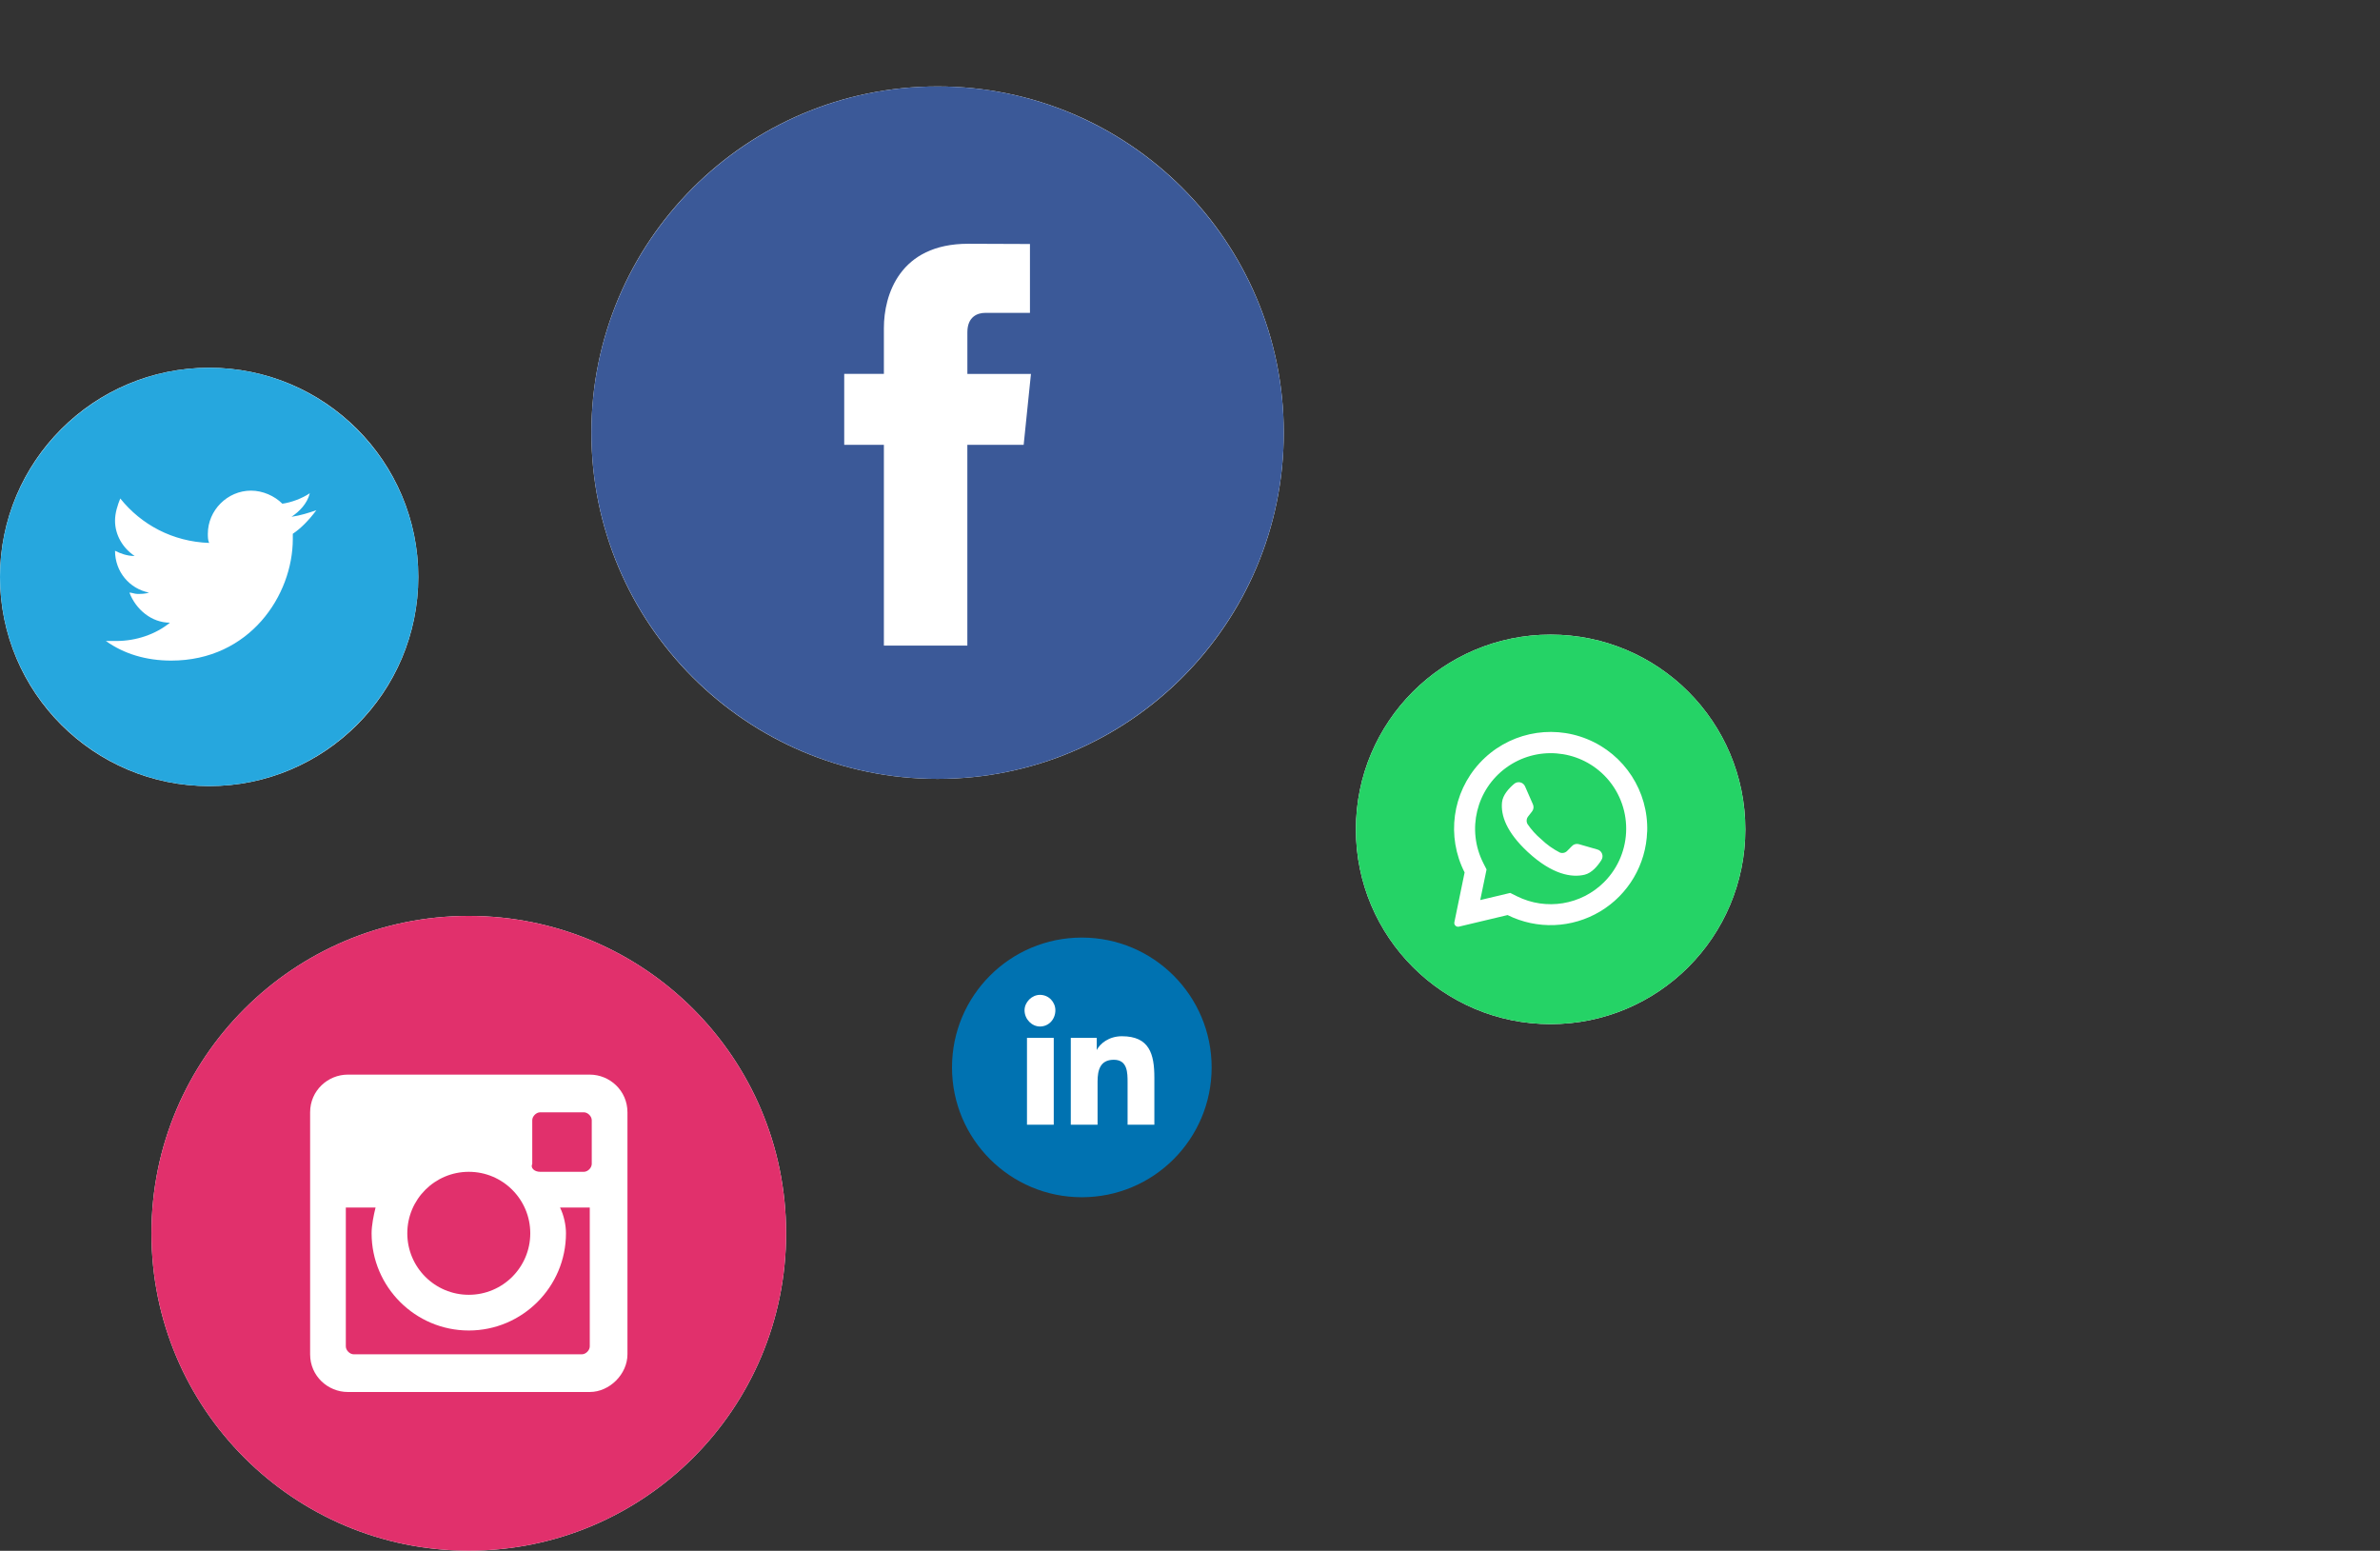 <svg width="330" height="215" viewBox="0 0 330 215" fill="none" xmlns="http://www.w3.org/2000/svg">
<rect x="0" y="0" width="330" height="215" fill="#333333" stroke="none"/>
<g clip-path="url(#clip0_19_4881)">
<path d="M58 79.983C58 96 45.016 108.983 29 108.983C12.984 108.983 0 96 0 79.983C0 63.967 12.984 50.983 29 50.983C45.016 50.983 58 63.967 58 79.983Z" fill="white"/>
<path d="M29 50.983C13.05 50.983 0 64.033 0 79.983C0 95.933 13.05 108.983 29 108.983C44.95 108.983 58 95.933 58 79.983C58 64.033 44.95 50.983 29 50.983ZM40.6 74.002C40.6 74.183 40.6 74.546 40.6 74.727C40.6 82.521 34.619 91.583 23.744 91.583C20.3 91.583 17.219 90.677 14.681 88.865C15.225 88.865 15.588 88.865 16.131 88.865C18.85 88.865 21.569 87.958 23.562 86.327C21.025 86.327 18.85 84.515 17.944 82.158C18.306 82.158 18.669 82.34 19.031 82.34C19.575 82.34 20.119 82.34 20.663 82.158C17.944 81.615 15.95 79.258 15.95 76.358C16.675 76.721 17.581 77.083 18.669 77.083C17.038 75.996 15.95 74.183 15.95 72.19C15.95 71.102 16.312 70.015 16.675 69.108C19.575 72.733 23.925 75.09 29 75.271C28.819 74.908 28.819 74.365 28.819 74.002C28.819 70.74 31.538 68.021 34.8 68.021C36.431 68.021 38.062 68.746 39.15 69.833C40.419 69.652 41.869 69.108 42.956 68.383C42.594 69.833 41.506 70.921 40.419 71.646C41.688 71.465 42.775 71.102 43.862 70.74C42.775 72.19 41.688 73.277 40.6 74.002Z" fill="#26A7DE"/>
</g>
<g clip-path="url(#clip1_19_4881)">
<path d="M178 59.983C178 86.493 156.51 107.983 130 107.983C103.49 107.983 82 86.493 82 59.983C82 33.474 103.49 11.983 130 11.983C156.51 11.983 178 33.474 178 59.983Z" fill="white"/>
<path d="M130 11.983C103.533 11.983 82 33.516 82 59.983C82 86.449 103.533 107.983 130 107.983C156.465 107.983 178 86.449 178 59.983C178 33.516 156.469 11.983 130 11.983ZM141.937 61.673H134.128V89.507H122.556C122.556 89.507 122.556 74.299 122.556 61.673H117.056V51.836H122.556V45.473C122.556 40.916 124.722 33.795 134.234 33.795L142.809 33.828V43.377C142.809 43.377 137.598 43.377 136.585 43.377C135.572 43.377 134.132 43.883 134.132 46.057V51.838H142.948L141.937 61.673Z" fill="#3B5998"/>
</g>
<g clip-path="url(#clip2_19_4881)">
<path d="M109 170.983C109 195.284 89.3 214.983 65 214.983C40.7 214.983 21 195.284 21 170.983C21 146.683 40.7 126.983 65 126.983C89.3 126.983 109 146.683 109 170.983Z" fill="white"/>
<path d="M78.475 170.983C78.475 178.408 72.425 184.458 65 184.458C57.575 184.458 51.525 178.408 51.525 170.983C51.525 169.883 51.8 168.508 52.075 167.408H47.95V186.658C47.95 187.208 48.5 187.758 49.05 187.758H80.675C81.225 187.758 81.775 187.208 81.775 186.658V167.408H77.65C78.2 168.508 78.475 169.883 78.475 170.983Z" fill="#E1306C"/>
<path d="M74.9 162.458H80.95C81.5 162.458 82.05 161.908 82.05 161.358V155.308C82.05 154.758 81.5 154.208 80.95 154.208H74.9C74.35 154.208 73.8 154.758 73.8 155.308V161.358C73.525 161.908 74.075 162.458 74.9 162.458Z" fill="#E1306C"/>
<path d="M65 179.508C69.708 179.508 73.525 175.692 73.525 170.983C73.525 166.275 69.708 162.458 65 162.458C60.292 162.458 56.475 166.275 56.475 170.983C56.475 175.692 60.292 179.508 65 179.508Z" fill="#E1306C"/>
<path d="M21 170.983C21 195.284 40.7 214.983 65 214.983C89.3 214.983 109 195.284 109 170.983C109 146.683 89.3 126.983 65 126.983C40.7 126.983 21 146.683 21 170.983ZM87 187.758C87 190.508 84.525 192.983 81.775 192.983H48.225C45.475 192.983 43 190.783 43 187.758V154.208C43 151.183 45.475 148.983 48.225 148.983H81.775C84.525 148.983 87 151.183 87 154.208V187.758Z" fill="#E1306C"/>
</g>
<g clip-path="url(#clip3_19_4881)">
<path d="M165 147.983C165 156.268 158.284 162.983 150 162.983C141.716 162.983 135 156.268 135 147.983C135 139.699 141.716 132.983 150 132.983C158.284 132.983 165 139.699 165 147.983Z" fill="white"/>
<path d="M132 147.983C132 157.925 140.059 165.983 150 165.983C159.941 165.983 168 157.925 168 147.983C168 138.042 159.941 129.983 150 129.983C140.059 129.983 132 138.042 132 147.983ZM146.109 155.925H142.396V143.887H146.109V155.925ZM144.196 142.312C143.071 142.312 142.059 141.3 142.059 140.062C142.059 138.937 143.071 137.925 144.196 137.925C145.434 137.925 146.334 138.937 146.334 140.062C146.334 141.3 145.434 142.312 144.196 142.312ZM160.059 155.925H156.346V150.075C156.346 148.725 156.346 146.925 154.434 146.925C152.521 146.925 152.184 148.387 152.184 149.962V155.925H148.471V143.887H152.071V145.575C152.521 144.675 153.759 143.662 155.559 143.662C159.384 143.662 160.059 146.137 160.059 149.4V155.925Z" fill="#0072B1"/>
</g>
<g clip-path="url(#clip4_19_4881)">
<path d="M242 114.983C242 129.895 229.912 141.983 215 141.983C200.088 141.983 188 129.895 188 114.983C188 100.072 200.088 87.983 215 87.983C229.912 87.983 242 100.072 242 114.983Z" fill="white"/>
<path d="M222.461 107.523L222.407 107.469C218.76 103.841 213.018 103.396 208.855 106.419C204.692 109.441 203.337 115.038 205.657 119.63L206.119 120.54L205.255 124.725V124.778L209.401 123.794L210.346 124.263C214.379 126.265 219.24 125.47 222.425 122.287C226.484 118.209 226.5 111.621 222.461 107.523ZM222.041 119.246C221.533 120.046 220.727 121.023 219.722 121.268C217.945 121.698 215.242 121.268 211.856 118.138L211.813 118.099C208.868 115.349 208.087 113.058 208.261 111.242C208.364 110.212 209.224 109.281 209.948 108.67C210.181 108.472 210.495 108.396 210.793 108.466C211.091 108.536 211.338 108.744 211.458 109.025L212.549 111.512C212.694 111.836 212.649 112.213 212.432 112.493L211.877 113.203C211.642 113.505 211.612 113.919 211.803 114.251C212.329 115.026 212.959 115.725 213.675 116.33C214.443 117.073 215.317 117.699 216.268 118.188C216.623 118.332 217.029 118.246 217.295 117.971L217.931 117.328C218.173 117.05 218.552 116.935 218.908 117.03L221.501 117.776C221.794 117.861 222.029 118.079 222.136 118.364C222.244 118.649 222.211 118.968 222.049 119.225L222.041 119.246Z" fill="#25D366"/>
<path d="M215 87.983C200.088 87.983 188 100.072 188 114.983C188 129.895 200.088 141.983 215 141.983C229.912 141.983 242 129.895 242 114.983C242 100.072 229.912 87.983 215 87.983ZM228.383 115.3C228.235 119.856 225.779 124.025 221.866 126.364C217.953 128.703 213.119 128.891 209.035 126.863L202.285 128.469C202.076 128.517 201.859 128.433 201.738 128.256C201.656 128.139 201.626 127.994 201.656 127.855L203.077 120.955C200.532 115.968 201.358 109.925 205.147 105.803C208.936 101.681 214.889 100.351 220.072 102.468C225.255 104.586 228.574 109.704 228.393 115.3H228.383Z" fill="#25D366"/>
</g>
<defs>
<clipPath id="clip0_19_4881">
<rect width="58" height="58" fill="white" transform="translate(0 50.983)"/>
</clipPath>
<clipPath id="clip1_19_4881">
<rect width="96" height="96" fill="white" transform="translate(82 11.983)"/>
</clipPath>
<clipPath id="clip2_19_4881">
<rect width="88" height="88" fill="white" transform="translate(21 126.983)"/>
</clipPath>
<clipPath id="clip3_19_4881">
<rect width="36" height="36" fill="white" transform="translate(132 129.983)"/>
</clipPath>
<clipPath id="clip4_19_4881">
<rect width="54" height="54" fill="white" transform="translate(188 87.983)"/>
</clipPath>
</defs>
</svg>
